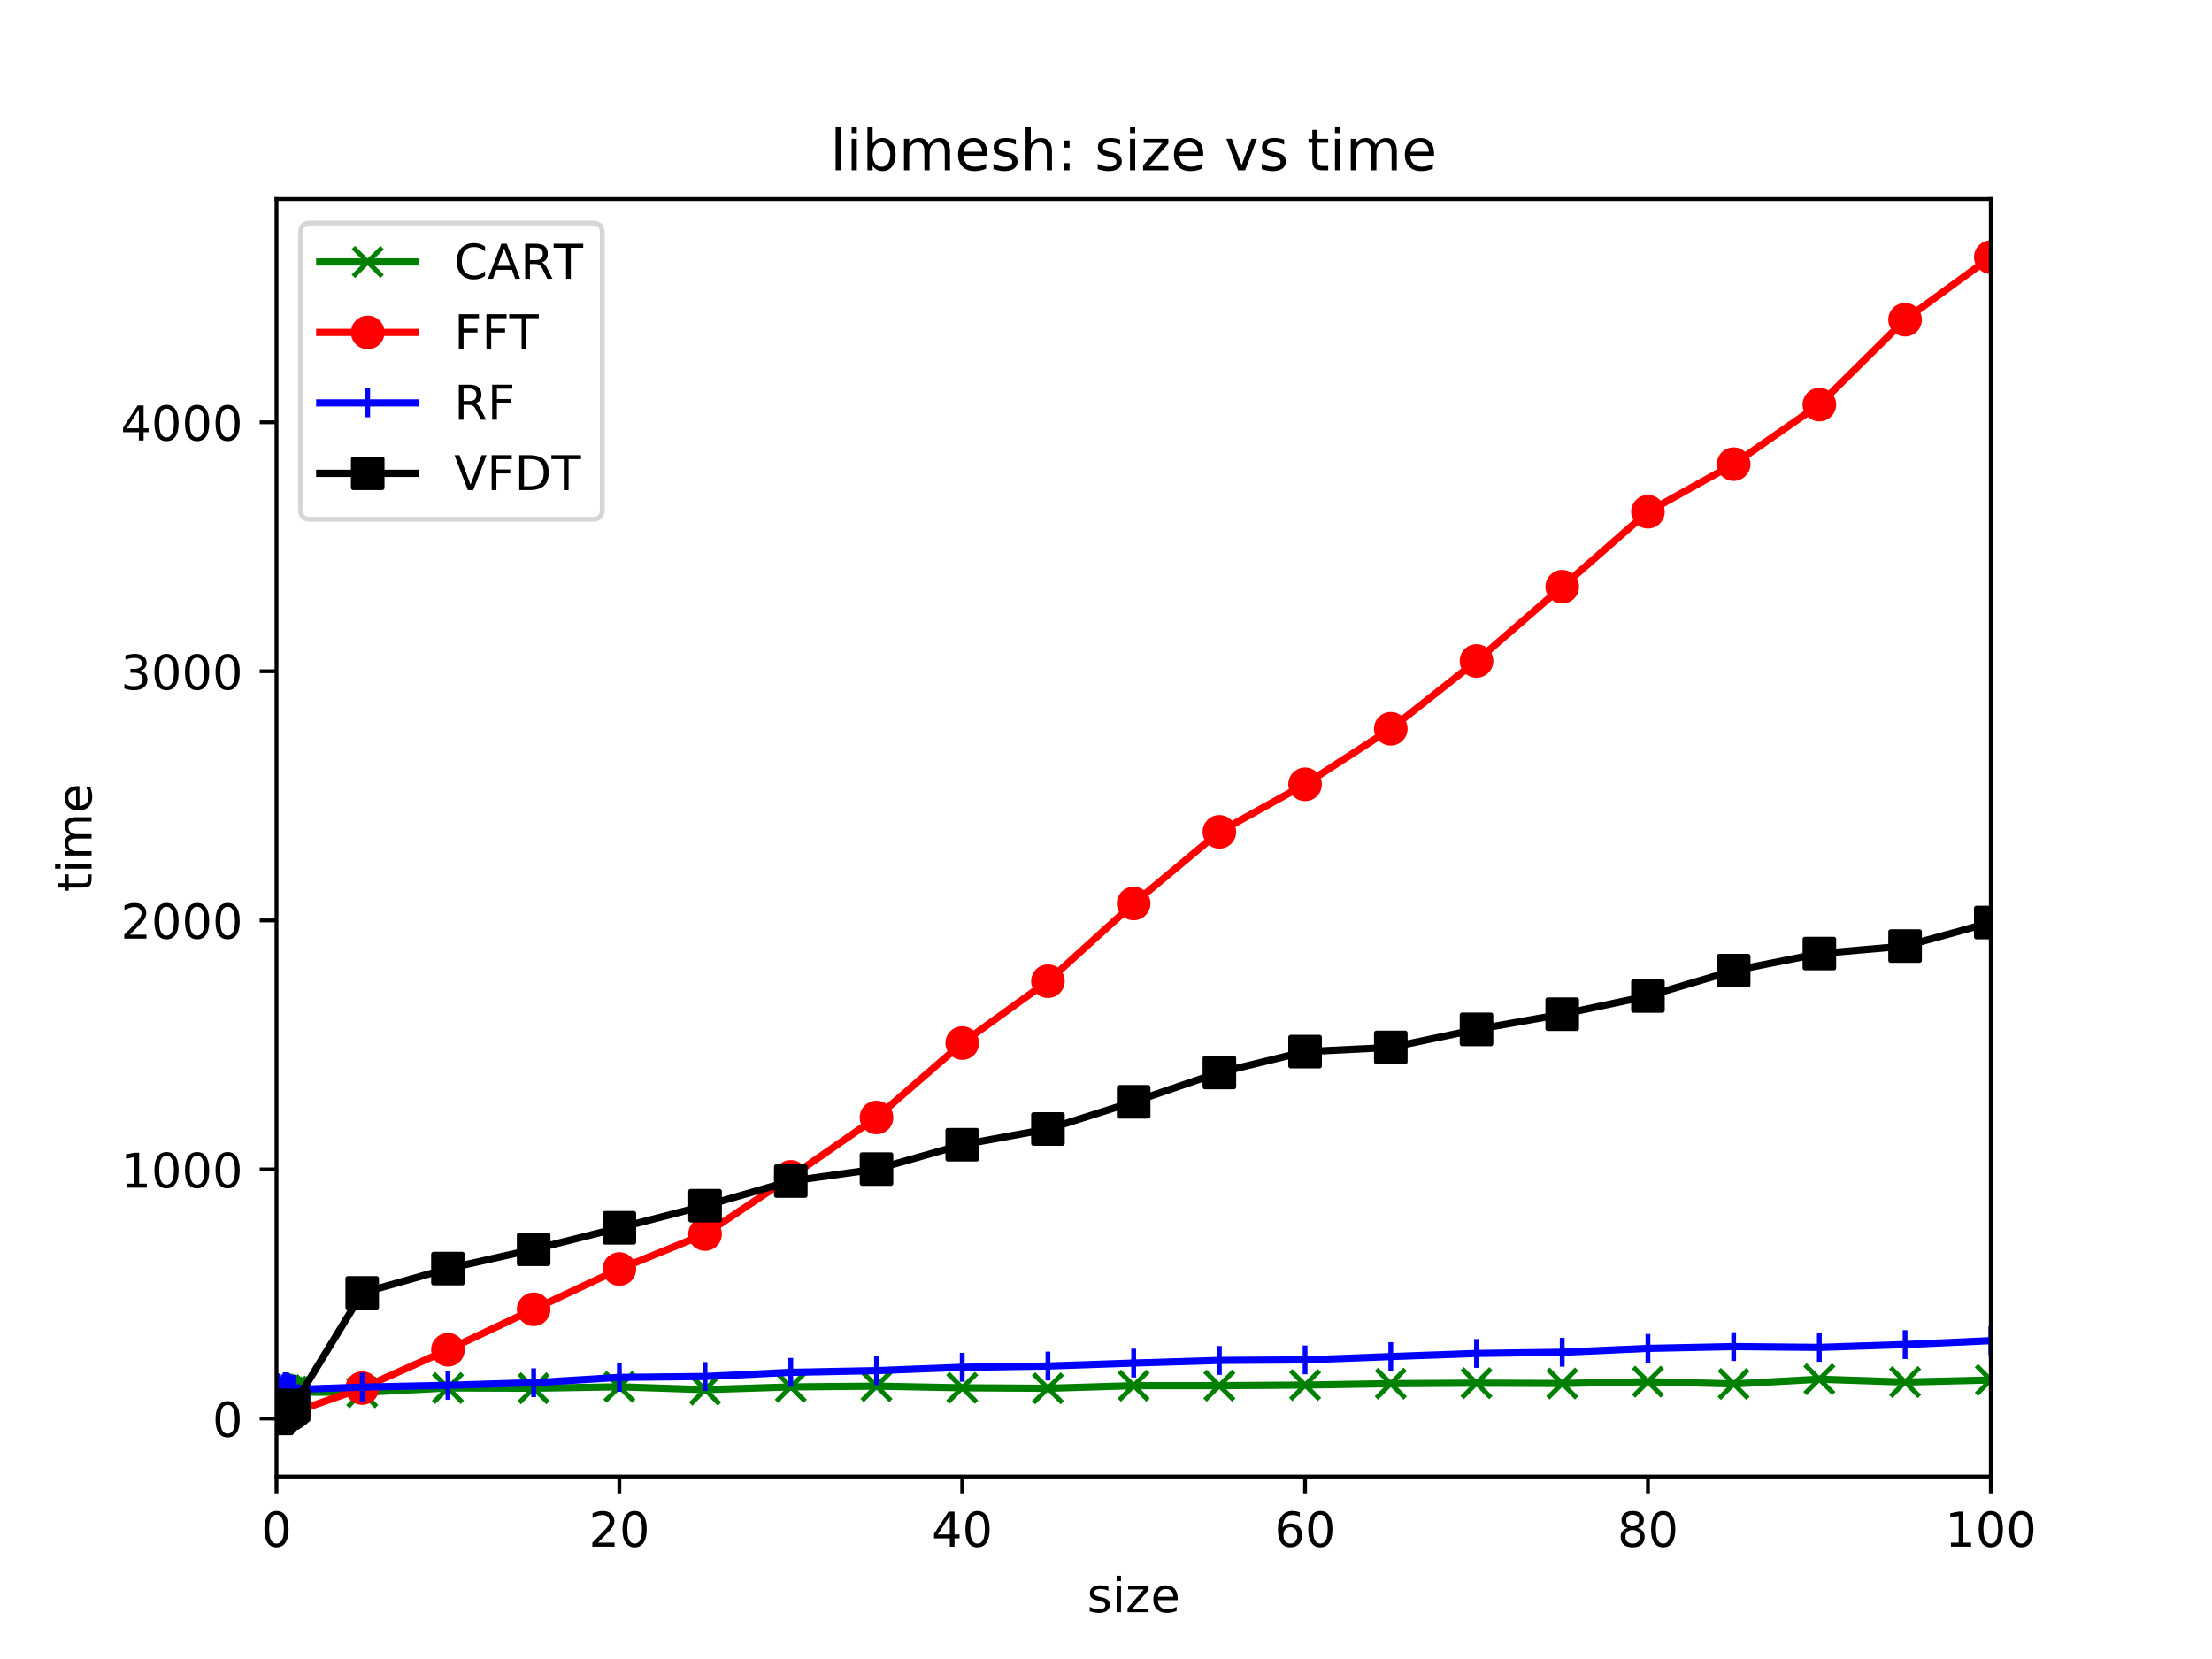 <?xml version="1.0" encoding="utf-8" standalone="no"?>
<!DOCTYPE svg PUBLIC "-//W3C//DTD SVG 1.1//EN"
  "http://www.w3.org/Graphics/SVG/1.1/DTD/svg11.dtd">
<!-- Created with matplotlib (https://matplotlib.org/) -->
<svg height="345.6pt" version="1.1" viewBox="0 0 460.8 345.6" width="460.8pt" xmlns="http://www.w3.org/2000/svg" xmlns:xlink="http://www.w3.org/1999/xlink">
 <defs>
  <style type="text/css">
*{stroke-linecap:butt;stroke-linejoin:round;}
  </style>
 </defs>
 <g id="figure_1">
  <g id="patch_1">
   <path d="M 0 345.6 
L 460.8 345.6 
L 460.8 0 
L 0 0 
z
" style="fill:#ffffff;"/>
  </g>
  <g id="axes_1">
   <g id="patch_2">
    <path d="M 57.6 307.584 
L 414.72 307.584 
L 414.72 41.472 
L 57.6 41.472 
z
" style="fill:#ffffff;"/>
   </g>
   <g id="matplotlib.axis_1">
    <g id="xtick_1">
     <g id="line2d_1">
      <defs>
       <path d="M 0 0 
L 0 3.5 
" id="m006a891f75" style="stroke:#000000;stroke-width:0.8;"/>
      </defs>
      <g>
       <use style="stroke:#000000;stroke-width:0.8;" x="57.6" xlink:href="#m006a891f75" y="307.584"/>
      </g>
     </g>
     <g id="text_1">
      <!-- 0 -->
      <defs>
       <path d="M 31.781 66.406 
Q 24.172 66.406 20.328 58.906 
Q 16.5 51.422 16.5 36.375 
Q 16.5 21.391 20.328 13.891 
Q 24.172 6.391 31.781 6.391 
Q 39.453 6.391 43.281 13.891 
Q 47.125 21.391 47.125 36.375 
Q 47.125 51.422 43.281 58.906 
Q 39.453 66.406 31.781 66.406 
z
M 31.781 74.219 
Q 44.047 74.219 50.516 64.516 
Q 56.984 54.828 56.984 36.375 
Q 56.984 17.969 50.516 8.266 
Q 44.047 -1.422 31.781 -1.422 
Q 19.531 -1.422 13.062 8.266 
Q 6.594 17.969 6.594 36.375 
Q 6.594 54.828 13.062 64.516 
Q 19.531 74.219 31.781 74.219 
z
" id="DejaVuSans-48"/>
      </defs>
      <g transform="translate(54.419 322.182)scale(0.1 -0.1)">
       <use xlink:href="#DejaVuSans-48"/>
      </g>
     </g>
    </g>
    <g id="xtick_2">
     <g id="line2d_2">
      <g>
       <use style="stroke:#000000;stroke-width:0.8;" x="129.024" xlink:href="#m006a891f75" y="307.584"/>
      </g>
     </g>
     <g id="text_2">
      <!-- 20 -->
      <defs>
       <path d="M 19.188 8.297 
L 53.609 8.297 
L 53.609 0 
L 7.328 0 
L 7.328 8.297 
Q 12.938 14.109 22.625 23.891 
Q 32.328 33.688 34.812 36.531 
Q 39.547 41.844 41.422 45.531 
Q 43.312 49.219 43.312 52.781 
Q 43.312 58.594 39.234 62.25 
Q 35.156 65.922 28.609 65.922 
Q 23.969 65.922 18.812 64.312 
Q 13.672 62.703 7.812 59.422 
L 7.812 69.391 
Q 13.766 71.781 18.938 73 
Q 24.125 74.219 28.422 74.219 
Q 39.75 74.219 46.484 68.547 
Q 53.219 62.891 53.219 53.422 
Q 53.219 48.922 51.531 44.891 
Q 49.859 40.875 45.406 35.406 
Q 44.188 33.984 37.641 27.219 
Q 31.109 20.453 19.188 8.297 
z
" id="DejaVuSans-50"/>
      </defs>
      <g transform="translate(122.662 322.182)scale(0.1 -0.1)">
       <use xlink:href="#DejaVuSans-50"/>
       <use x="63.623" xlink:href="#DejaVuSans-48"/>
      </g>
     </g>
    </g>
    <g id="xtick_3">
     <g id="line2d_3">
      <g>
       <use style="stroke:#000000;stroke-width:0.8;" x="200.448" xlink:href="#m006a891f75" y="307.584"/>
      </g>
     </g>
     <g id="text_3">
      <!-- 40 -->
      <defs>
       <path d="M 37.797 64.312 
L 12.891 25.391 
L 37.797 25.391 
z
M 35.203 72.906 
L 47.609 72.906 
L 47.609 25.391 
L 58.016 25.391 
L 58.016 17.188 
L 47.609 17.188 
L 47.609 0 
L 37.797 0 
L 37.797 17.188 
L 4.891 17.188 
L 4.891 26.703 
z
" id="DejaVuSans-52"/>
      </defs>
      <g transform="translate(194.085 322.182)scale(0.1 -0.1)">
       <use xlink:href="#DejaVuSans-52"/>
       <use x="63.623" xlink:href="#DejaVuSans-48"/>
      </g>
     </g>
    </g>
    <g id="xtick_4">
     <g id="line2d_4">
      <g>
       <use style="stroke:#000000;stroke-width:0.8;" x="271.872" xlink:href="#m006a891f75" y="307.584"/>
      </g>
     </g>
     <g id="text_4">
      <!-- 60 -->
      <defs>
       <path d="M 33.016 40.375 
Q 26.375 40.375 22.484 35.828 
Q 18.609 31.297 18.609 23.391 
Q 18.609 15.531 22.484 10.953 
Q 26.375 6.391 33.016 6.391 
Q 39.656 6.391 43.531 10.953 
Q 47.406 15.531 47.406 23.391 
Q 47.406 31.297 43.531 35.828 
Q 39.656 40.375 33.016 40.375 
z
M 52.594 71.297 
L 52.594 62.312 
Q 48.875 64.062 45.094 64.984 
Q 41.312 65.922 37.594 65.922 
Q 27.828 65.922 22.672 59.328 
Q 17.531 52.734 16.797 39.406 
Q 19.672 43.656 24.016 45.922 
Q 28.375 48.188 33.594 48.188 
Q 44.578 48.188 50.953 41.516 
Q 57.328 34.859 57.328 23.391 
Q 57.328 12.156 50.688 5.359 
Q 44.047 -1.422 33.016 -1.422 
Q 20.359 -1.422 13.672 8.266 
Q 6.984 17.969 6.984 36.375 
Q 6.984 53.656 15.188 63.938 
Q 23.391 74.219 37.203 74.219 
Q 40.922 74.219 44.703 73.484 
Q 48.484 72.75 52.594 71.297 
z
" id="DejaVuSans-54"/>
      </defs>
      <g transform="translate(265.51 322.182)scale(0.1 -0.1)">
       <use xlink:href="#DejaVuSans-54"/>
       <use x="63.623" xlink:href="#DejaVuSans-48"/>
      </g>
     </g>
    </g>
    <g id="xtick_5">
     <g id="line2d_5">
      <g>
       <use style="stroke:#000000;stroke-width:0.8;" x="343.296" xlink:href="#m006a891f75" y="307.584"/>
      </g>
     </g>
     <g id="text_5">
      <!-- 80 -->
      <defs>
       <path d="M 31.781 34.625 
Q 24.75 34.625 20.719 30.859 
Q 16.703 27.094 16.703 20.516 
Q 16.703 13.922 20.719 10.156 
Q 24.75 6.391 31.781 6.391 
Q 38.812 6.391 42.859 10.172 
Q 46.922 13.969 46.922 20.516 
Q 46.922 27.094 42.891 30.859 
Q 38.875 34.625 31.781 34.625 
z
M 21.922 38.812 
Q 15.578 40.375 12.031 44.719 
Q 8.5 49.078 8.5 55.328 
Q 8.5 64.062 14.719 69.141 
Q 20.953 74.219 31.781 74.219 
Q 42.672 74.219 48.875 69.141 
Q 55.078 64.062 55.078 55.328 
Q 55.078 49.078 51.531 44.719 
Q 48 40.375 41.703 38.812 
Q 48.828 37.156 52.797 32.312 
Q 56.781 27.484 56.781 20.516 
Q 56.781 9.906 50.312 4.234 
Q 43.844 -1.422 31.781 -1.422 
Q 19.734 -1.422 13.25 4.234 
Q 6.781 9.906 6.781 20.516 
Q 6.781 27.484 10.781 32.312 
Q 14.797 37.156 21.922 38.812 
z
M 18.312 54.391 
Q 18.312 48.734 21.844 45.562 
Q 25.391 42.391 31.781 42.391 
Q 38.141 42.391 41.719 45.562 
Q 45.312 48.734 45.312 54.391 
Q 45.312 60.062 41.719 63.234 
Q 38.141 66.406 31.781 66.406 
Q 25.391 66.406 21.844 63.234 
Q 18.312 60.062 18.312 54.391 
z
" id="DejaVuSans-56"/>
      </defs>
      <g transform="translate(336.933 322.182)scale(0.1 -0.1)">
       <use xlink:href="#DejaVuSans-56"/>
       <use x="63.623" xlink:href="#DejaVuSans-48"/>
      </g>
     </g>
    </g>
    <g id="xtick_6">
     <g id="line2d_6">
      <g>
       <use style="stroke:#000000;stroke-width:0.8;" x="414.72" xlink:href="#m006a891f75" y="307.584"/>
      </g>
     </g>
     <g id="text_6">
      <!-- 100 -->
      <defs>
       <path d="M 12.406 8.297 
L 28.516 8.297 
L 28.516 63.922 
L 10.984 60.406 
L 10.984 69.391 
L 28.422 72.906 
L 38.281 72.906 
L 38.281 8.297 
L 54.391 8.297 
L 54.391 0 
L 12.406 0 
z
" id="DejaVuSans-49"/>
      </defs>
      <g transform="translate(405.176 322.182)scale(0.1 -0.1)">
       <use xlink:href="#DejaVuSans-49"/>
       <use x="63.623" xlink:href="#DejaVuSans-48"/>
       <use x="127.246" xlink:href="#DejaVuSans-48"/>
      </g>
     </g>
    </g>
    <g id="text_7">
     <!-- size -->
     <defs>
      <path d="M 44.281 53.078 
L 44.281 44.578 
Q 40.484 46.531 36.375 47.5 
Q 32.281 48.484 27.875 48.484 
Q 21.188 48.484 17.844 46.438 
Q 14.5 44.391 14.5 40.281 
Q 14.5 37.156 16.891 35.375 
Q 19.281 33.594 26.516 31.984 
L 29.594 31.297 
Q 39.156 29.25 43.188 25.516 
Q 47.219 21.781 47.219 15.094 
Q 47.219 7.469 41.188 3.016 
Q 35.156 -1.422 24.609 -1.422 
Q 20.219 -1.422 15.453 -0.562 
Q 10.688 0.297 5.422 2 
L 5.422 11.281 
Q 10.406 8.688 15.234 7.391 
Q 20.062 6.109 24.812 6.109 
Q 31.156 6.109 34.562 8.281 
Q 37.984 10.453 37.984 14.406 
Q 37.984 18.062 35.516 20.016 
Q 33.062 21.969 24.703 23.781 
L 21.578 24.516 
Q 13.234 26.266 9.516 29.906 
Q 5.812 33.547 5.812 39.891 
Q 5.812 47.609 11.281 51.797 
Q 16.75 56 26.812 56 
Q 31.781 56 36.172 55.266 
Q 40.578 54.547 44.281 53.078 
z
" id="DejaVuSans-115"/>
      <path d="M 9.422 54.688 
L 18.406 54.688 
L 18.406 0 
L 9.422 0 
z
M 9.422 75.984 
L 18.406 75.984 
L 18.406 64.594 
L 9.422 64.594 
z
" id="DejaVuSans-105"/>
      <path d="M 5.516 54.688 
L 48.188 54.688 
L 48.188 46.484 
L 14.406 7.172 
L 48.188 7.172 
L 48.188 0 
L 4.297 0 
L 4.297 8.203 
L 38.094 47.516 
L 5.516 47.516 
z
" id="DejaVuSans-122"/>
      <path d="M 56.203 29.594 
L 56.203 25.203 
L 14.891 25.203 
Q 15.484 15.922 20.484 11.062 
Q 25.484 6.203 34.422 6.203 
Q 39.594 6.203 44.453 7.469 
Q 49.312 8.734 54.109 11.281 
L 54.109 2.781 
Q 49.266 0.734 44.188 -0.344 
Q 39.109 -1.422 33.891 -1.422 
Q 20.797 -1.422 13.156 6.188 
Q 5.516 13.812 5.516 26.812 
Q 5.516 40.234 12.766 48.109 
Q 20.016 56 32.328 56 
Q 43.359 56 49.781 48.891 
Q 56.203 41.797 56.203 29.594 
z
M 47.219 32.234 
Q 47.125 39.594 43.094 43.984 
Q 39.062 48.391 32.422 48.391 
Q 24.906 48.391 20.391 44.141 
Q 15.875 39.891 15.188 32.172 
z
" id="DejaVuSans-101"/>
     </defs>
     <g transform="translate(226.465 335.861)scale(0.1 -0.1)">
      <use xlink:href="#DejaVuSans-115"/>
      <use x="52.1" xlink:href="#DejaVuSans-105"/>
      <use x="79.883" xlink:href="#DejaVuSans-122"/>
      <use x="132.373" xlink:href="#DejaVuSans-101"/>
     </g>
    </g>
   </g>
   <g id="matplotlib.axis_2">
    <g id="ytick_1">
     <g id="line2d_7">
      <defs>
       <path d="M 0 0 
L -3.5 0 
" id="mcf7494e646" style="stroke:#000000;stroke-width:0.8;"/>
      </defs>
      <g>
       <use style="stroke:#000000;stroke-width:0.8;" x="57.6" xlink:href="#mcf7494e646" y="295.506"/>
      </g>
     </g>
     <g id="text_8">
      <!-- 0 -->
      <g transform="translate(44.237 299.305)scale(0.1 -0.1)">
       <use xlink:href="#DejaVuSans-48"/>
      </g>
     </g>
    </g>
    <g id="ytick_2">
     <g id="line2d_8">
      <g>
       <use style="stroke:#000000;stroke-width:0.8;" x="57.6" xlink:href="#mcf7494e646" y="243.619"/>
      </g>
     </g>
     <g id="text_9">
      <!-- 1000 -->
      <g transform="translate(25.15 247.418)scale(0.1 -0.1)">
       <use xlink:href="#DejaVuSans-49"/>
       <use x="63.623" xlink:href="#DejaVuSans-48"/>
       <use x="127.246" xlink:href="#DejaVuSans-48"/>
       <use x="190.869" xlink:href="#DejaVuSans-48"/>
      </g>
     </g>
    </g>
    <g id="ytick_3">
     <g id="line2d_9">
      <g>
       <use style="stroke:#000000;stroke-width:0.8;" x="57.6" xlink:href="#mcf7494e646" y="191.732"/>
      </g>
     </g>
     <g id="text_10">
      <!-- 2000 -->
      <g transform="translate(25.15 195.532)scale(0.1 -0.1)">
       <use xlink:href="#DejaVuSans-50"/>
       <use x="63.623" xlink:href="#DejaVuSans-48"/>
       <use x="127.246" xlink:href="#DejaVuSans-48"/>
       <use x="190.869" xlink:href="#DejaVuSans-48"/>
      </g>
     </g>
    </g>
    <g id="ytick_4">
     <g id="line2d_10">
      <g>
       <use style="stroke:#000000;stroke-width:0.8;" x="57.6" xlink:href="#mcf7494e646" y="139.846"/>
      </g>
     </g>
     <g id="text_11">
      <!-- 3000 -->
      <defs>
       <path d="M 40.578 39.312 
Q 47.656 37.797 51.625 33 
Q 55.609 28.219 55.609 21.188 
Q 55.609 10.406 48.188 4.484 
Q 40.766 -1.422 27.094 -1.422 
Q 22.516 -1.422 17.656 -0.516 
Q 12.797 0.391 7.625 2.203 
L 7.625 11.719 
Q 11.719 9.328 16.594 8.109 
Q 21.484 6.891 26.812 6.891 
Q 36.078 6.891 40.938 10.547 
Q 45.797 14.203 45.797 21.188 
Q 45.797 27.641 41.281 31.266 
Q 36.766 34.906 28.719 34.906 
L 20.219 34.906 
L 20.219 43.016 
L 29.109 43.016 
Q 36.375 43.016 40.234 45.922 
Q 44.094 48.828 44.094 54.297 
Q 44.094 59.906 40.109 62.906 
Q 36.141 65.922 28.719 65.922 
Q 24.656 65.922 20.016 65.031 
Q 15.375 64.156 9.812 62.312 
L 9.812 71.094 
Q 15.438 72.656 20.344 73.438 
Q 25.25 74.219 29.594 74.219 
Q 40.828 74.219 47.359 69.109 
Q 53.906 64.016 53.906 55.328 
Q 53.906 49.266 50.438 45.094 
Q 46.969 40.922 40.578 39.312 
z
" id="DejaVuSans-51"/>
      </defs>
      <g transform="translate(25.15 143.645)scale(0.1 -0.1)">
       <use xlink:href="#DejaVuSans-51"/>
       <use x="63.623" xlink:href="#DejaVuSans-48"/>
       <use x="127.246" xlink:href="#DejaVuSans-48"/>
       <use x="190.869" xlink:href="#DejaVuSans-48"/>
      </g>
     </g>
    </g>
    <g id="ytick_5">
     <g id="line2d_11">
      <g>
       <use style="stroke:#000000;stroke-width:0.8;" x="57.6" xlink:href="#mcf7494e646" y="87.959"/>
      </g>
     </g>
     <g id="text_12">
      <!-- 4000 -->
      <g transform="translate(25.15 91.758)scale(0.1 -0.1)">
       <use xlink:href="#DejaVuSans-52"/>
       <use x="63.623" xlink:href="#DejaVuSans-48"/>
       <use x="127.246" xlink:href="#DejaVuSans-48"/>
       <use x="190.869" xlink:href="#DejaVuSans-48"/>
      </g>
     </g>
    </g>
    <g id="text_13">
     <!-- time -->
     <defs>
      <path d="M 18.312 70.219 
L 18.312 54.688 
L 36.812 54.688 
L 36.812 47.703 
L 18.312 47.703 
L 18.312 18.016 
Q 18.312 11.328 20.141 9.422 
Q 21.969 7.516 27.594 7.516 
L 36.812 7.516 
L 36.812 0 
L 27.594 0 
Q 17.188 0 13.234 3.875 
Q 9.281 7.766 9.281 18.016 
L 9.281 47.703 
L 2.688 47.703 
L 2.688 54.688 
L 9.281 54.688 
L 9.281 70.219 
z
" id="DejaVuSans-116"/>
      <path d="M 52 44.188 
Q 55.375 50.25 60.062 53.125 
Q 64.75 56 71.094 56 
Q 79.641 56 84.281 50.016 
Q 88.922 44.047 88.922 33.016 
L 88.922 0 
L 79.891 0 
L 79.891 32.719 
Q 79.891 40.578 77.094 44.375 
Q 74.312 48.188 68.609 48.188 
Q 61.625 48.188 57.562 43.547 
Q 53.516 38.922 53.516 30.906 
L 53.516 0 
L 44.484 0 
L 44.484 32.719 
Q 44.484 40.625 41.703 44.406 
Q 38.922 48.188 33.109 48.188 
Q 26.219 48.188 22.156 43.531 
Q 18.109 38.875 18.109 30.906 
L 18.109 0 
L 9.078 0 
L 9.078 54.688 
L 18.109 54.688 
L 18.109 46.188 
Q 21.188 51.219 25.484 53.609 
Q 29.781 56 35.688 56 
Q 41.656 56 45.828 52.969 
Q 50 49.953 52 44.188 
z
" id="DejaVuSans-109"/>
     </defs>
     <g transform="translate(19.07 185.824)rotate(-90)scale(0.1 -0.1)">
      <use xlink:href="#DejaVuSans-116"/>
      <use x="39.209" xlink:href="#DejaVuSans-105"/>
      <use x="66.992" xlink:href="#DejaVuSans-109"/>
      <use x="164.404" xlink:href="#DejaVuSans-101"/>
     </g>
    </g>
   </g>
   <g id="line2d_12">
    <path clip-path="url(#pdc9b2098da)" d="M 57.636 289.874 
L 57.671 289.338 
L 57.707 289.971 
L 57.743 290.107 
L 57.779 290.439 
L 57.814 290.286 
L 57.85 290.3 
L 57.886 290.248 
L 57.921 289.988 
L 57.957 289.437 
L 58.314 289.487 
L 58.671 289.619 
L 59.028 289.784 
L 59.386 289.597 
L 59.743 290.031 
L 60.1 290.099 
L 60.457 290.253 
L 60.814 289.897 
L 61.171 290.003 
L 75.456 290.045 
L 93.312 289.137 
L 111.168 289.195 
L 129.024 288.898 
L 146.88 289.488 
L 164.736 288.921 
L 182.592 288.758 
L 200.448 289.104 
L 218.304 289.208 
L 236.16 288.661 
L 254.016 288.658 
L 271.872 288.533 
L 289.728 288.243 
L 307.584 288.141 
L 325.44 288.209 
L 343.296 287.83 
L 361.152 288.296 
L 379.008 287.313 
L 396.864 287.909 
L 414.72 287.474 
" style="fill:none;stroke:#008000;stroke-linecap:square;stroke-width:1.5;"/>
    <defs>
     <path d="M -3 3 
L 3 -3 
M -3 -3 
L 3 3 
" id="m93e93f9ff2" style="stroke:#008000;"/>
    </defs>
    <g clip-path="url(#pdc9b2098da)">
     <use style="fill:#008000;stroke:#008000;" x="57.636" xlink:href="#m93e93f9ff2" y="289.874"/>
     <use style="fill:#008000;stroke:#008000;" x="57.671" xlink:href="#m93e93f9ff2" y="289.338"/>
     <use style="fill:#008000;stroke:#008000;" x="57.707" xlink:href="#m93e93f9ff2" y="289.971"/>
     <use style="fill:#008000;stroke:#008000;" x="57.743" xlink:href="#m93e93f9ff2" y="290.107"/>
     <use style="fill:#008000;stroke:#008000;" x="57.779" xlink:href="#m93e93f9ff2" y="290.439"/>
     <use style="fill:#008000;stroke:#008000;" x="57.814" xlink:href="#m93e93f9ff2" y="290.286"/>
     <use style="fill:#008000;stroke:#008000;" x="57.85" xlink:href="#m93e93f9ff2" y="290.3"/>
     <use style="fill:#008000;stroke:#008000;" x="57.886" xlink:href="#m93e93f9ff2" y="290.248"/>
     <use style="fill:#008000;stroke:#008000;" x="57.921" xlink:href="#m93e93f9ff2" y="289.988"/>
     <use style="fill:#008000;stroke:#008000;" x="57.957" xlink:href="#m93e93f9ff2" y="289.437"/>
     <use style="fill:#008000;stroke:#008000;" x="58.314" xlink:href="#m93e93f9ff2" y="289.487"/>
     <use style="fill:#008000;stroke:#008000;" x="58.671" xlink:href="#m93e93f9ff2" y="289.619"/>
     <use style="fill:#008000;stroke:#008000;" x="59.028" xlink:href="#m93e93f9ff2" y="289.784"/>
     <use style="fill:#008000;stroke:#008000;" x="59.386" xlink:href="#m93e93f9ff2" y="289.597"/>
     <use style="fill:#008000;stroke:#008000;" x="59.743" xlink:href="#m93e93f9ff2" y="290.031"/>
     <use style="fill:#008000;stroke:#008000;" x="60.1" xlink:href="#m93e93f9ff2" y="290.099"/>
     <use style="fill:#008000;stroke:#008000;" x="60.457" xlink:href="#m93e93f9ff2" y="290.253"/>
     <use style="fill:#008000;stroke:#008000;" x="60.814" xlink:href="#m93e93f9ff2" y="289.897"/>
     <use style="fill:#008000;stroke:#008000;" x="61.171" xlink:href="#m93e93f9ff2" y="290.003"/>
     <use style="fill:#008000;stroke:#008000;" x="75.456" xlink:href="#m93e93f9ff2" y="290.045"/>
     <use style="fill:#008000;stroke:#008000;" x="93.312" xlink:href="#m93e93f9ff2" y="289.137"/>
     <use style="fill:#008000;stroke:#008000;" x="111.168" xlink:href="#m93e93f9ff2" y="289.195"/>
     <use style="fill:#008000;stroke:#008000;" x="129.024" xlink:href="#m93e93f9ff2" y="288.898"/>
     <use style="fill:#008000;stroke:#008000;" x="146.88" xlink:href="#m93e93f9ff2" y="289.488"/>
     <use style="fill:#008000;stroke:#008000;" x="164.736" xlink:href="#m93e93f9ff2" y="288.921"/>
     <use style="fill:#008000;stroke:#008000;" x="182.592" xlink:href="#m93e93f9ff2" y="288.758"/>
     <use style="fill:#008000;stroke:#008000;" x="200.448" xlink:href="#m93e93f9ff2" y="289.104"/>
     <use style="fill:#008000;stroke:#008000;" x="218.304" xlink:href="#m93e93f9ff2" y="289.208"/>
     <use style="fill:#008000;stroke:#008000;" x="236.16" xlink:href="#m93e93f9ff2" y="288.661"/>
     <use style="fill:#008000;stroke:#008000;" x="254.016" xlink:href="#m93e93f9ff2" y="288.658"/>
     <use style="fill:#008000;stroke:#008000;" x="271.872" xlink:href="#m93e93f9ff2" y="288.533"/>
     <use style="fill:#008000;stroke:#008000;" x="289.728" xlink:href="#m93e93f9ff2" y="288.243"/>
     <use style="fill:#008000;stroke:#008000;" x="307.584" xlink:href="#m93e93f9ff2" y="288.141"/>
     <use style="fill:#008000;stroke:#008000;" x="325.44" xlink:href="#m93e93f9ff2" y="288.209"/>
     <use style="fill:#008000;stroke:#008000;" x="343.296" xlink:href="#m93e93f9ff2" y="287.83"/>
     <use style="fill:#008000;stroke:#008000;" x="361.152" xlink:href="#m93e93f9ff2" y="288.296"/>
     <use style="fill:#008000;stroke:#008000;" x="379.008" xlink:href="#m93e93f9ff2" y="287.313"/>
     <use style="fill:#008000;stroke:#008000;" x="396.864" xlink:href="#m93e93f9ff2" y="287.909"/>
     <use style="fill:#008000;stroke:#008000;" x="414.72" xlink:href="#m93e93f9ff2" y="287.474"/>
    </g>
   </g>
   <g id="line2d_13">
    <path clip-path="url(#pdc9b2098da)" d="M 57.636 295.465 
L 57.671 295.46 
L 57.707 295.45 
L 57.743 295.431 
L 57.779 295.417 
L 57.814 295.407 
L 57.85 295.387 
L 57.886 295.381 
L 57.921 295.37 
L 57.957 295.352 
L 58.314 295.232 
L 58.671 295.098 
L 59.028 295.003 
L 59.386 294.868 
L 59.743 294.736 
L 60.1 294.607 
L 60.457 294.496 
L 60.814 294.329 
L 61.171 294.203 
L 75.456 289.168 
L 93.312 281.182 
L 111.168 272.759 
L 129.024 264.366 
L 146.88 257.077 
L 164.736 245.166 
L 182.592 232.792 
L 200.448 217.287 
L 218.304 204.402 
L 236.16 188.21 
L 254.016 173.286 
L 271.872 163.384 
L 289.728 151.825 
L 307.584 137.699 
L 325.44 122.23 
L 343.296 106.605 
L 361.152 96.692 
L 379.008 84.28 
L 396.864 66.593 
L 414.72 53.568 
" style="fill:none;stroke:#ff0000;stroke-linecap:square;stroke-width:1.5;"/>
    <defs>
     <path d="M 0 3 
C 0.796 3 1.559 2.684 2.121 2.121 
C 2.684 1.559 3 0.796 3 0 
C 3 -0.796 2.684 -1.559 2.121 -2.121 
C 1.559 -2.684 0.796 -3 0 -3 
C -0.796 -3 -1.559 -2.684 -2.121 -2.121 
C -2.684 -1.559 -3 -0.796 -3 0 
C -3 0.796 -2.684 1.559 -2.121 2.121 
C -1.559 2.684 -0.796 3 0 3 
z
" id="mf46fbf4b0a" style="stroke:#ff0000;"/>
    </defs>
    <g clip-path="url(#pdc9b2098da)">
     <use style="fill:#ff0000;stroke:#ff0000;" x="57.636" xlink:href="#mf46fbf4b0a" y="295.465"/>
     <use style="fill:#ff0000;stroke:#ff0000;" x="57.671" xlink:href="#mf46fbf4b0a" y="295.46"/>
     <use style="fill:#ff0000;stroke:#ff0000;" x="57.707" xlink:href="#mf46fbf4b0a" y="295.45"/>
     <use style="fill:#ff0000;stroke:#ff0000;" x="57.743" xlink:href="#mf46fbf4b0a" y="295.431"/>
     <use style="fill:#ff0000;stroke:#ff0000;" x="57.779" xlink:href="#mf46fbf4b0a" y="295.417"/>
     <use style="fill:#ff0000;stroke:#ff0000;" x="57.814" xlink:href="#mf46fbf4b0a" y="295.407"/>
     <use style="fill:#ff0000;stroke:#ff0000;" x="57.85" xlink:href="#mf46fbf4b0a" y="295.387"/>
     <use style="fill:#ff0000;stroke:#ff0000;" x="57.886" xlink:href="#mf46fbf4b0a" y="295.381"/>
     <use style="fill:#ff0000;stroke:#ff0000;" x="57.921" xlink:href="#mf46fbf4b0a" y="295.37"/>
     <use style="fill:#ff0000;stroke:#ff0000;" x="57.957" xlink:href="#mf46fbf4b0a" y="295.352"/>
     <use style="fill:#ff0000;stroke:#ff0000;" x="58.314" xlink:href="#mf46fbf4b0a" y="295.232"/>
     <use style="fill:#ff0000;stroke:#ff0000;" x="58.671" xlink:href="#mf46fbf4b0a" y="295.098"/>
     <use style="fill:#ff0000;stroke:#ff0000;" x="59.028" xlink:href="#mf46fbf4b0a" y="295.003"/>
     <use style="fill:#ff0000;stroke:#ff0000;" x="59.386" xlink:href="#mf46fbf4b0a" y="294.868"/>
     <use style="fill:#ff0000;stroke:#ff0000;" x="59.743" xlink:href="#mf46fbf4b0a" y="294.736"/>
     <use style="fill:#ff0000;stroke:#ff0000;" x="60.1" xlink:href="#mf46fbf4b0a" y="294.607"/>
     <use style="fill:#ff0000;stroke:#ff0000;" x="60.457" xlink:href="#mf46fbf4b0a" y="294.496"/>
     <use style="fill:#ff0000;stroke:#ff0000;" x="60.814" xlink:href="#mf46fbf4b0a" y="294.329"/>
     <use style="fill:#ff0000;stroke:#ff0000;" x="61.171" xlink:href="#mf46fbf4b0a" y="294.203"/>
     <use style="fill:#ff0000;stroke:#ff0000;" x="75.456" xlink:href="#mf46fbf4b0a" y="289.168"/>
     <use style="fill:#ff0000;stroke:#ff0000;" x="93.312" xlink:href="#mf46fbf4b0a" y="281.182"/>
     <use style="fill:#ff0000;stroke:#ff0000;" x="111.168" xlink:href="#mf46fbf4b0a" y="272.759"/>
     <use style="fill:#ff0000;stroke:#ff0000;" x="129.024" xlink:href="#mf46fbf4b0a" y="264.366"/>
     <use style="fill:#ff0000;stroke:#ff0000;" x="146.88" xlink:href="#mf46fbf4b0a" y="257.077"/>
     <use style="fill:#ff0000;stroke:#ff0000;" x="164.736" xlink:href="#mf46fbf4b0a" y="245.166"/>
     <use style="fill:#ff0000;stroke:#ff0000;" x="182.592" xlink:href="#mf46fbf4b0a" y="232.792"/>
     <use style="fill:#ff0000;stroke:#ff0000;" x="200.448" xlink:href="#mf46fbf4b0a" y="217.287"/>
     <use style="fill:#ff0000;stroke:#ff0000;" x="218.304" xlink:href="#mf46fbf4b0a" y="204.402"/>
     <use style="fill:#ff0000;stroke:#ff0000;" x="236.16" xlink:href="#mf46fbf4b0a" y="188.21"/>
     <use style="fill:#ff0000;stroke:#ff0000;" x="254.016" xlink:href="#mf46fbf4b0a" y="173.286"/>
     <use style="fill:#ff0000;stroke:#ff0000;" x="271.872" xlink:href="#mf46fbf4b0a" y="163.384"/>
     <use style="fill:#ff0000;stroke:#ff0000;" x="289.728" xlink:href="#mf46fbf4b0a" y="151.825"/>
     <use style="fill:#ff0000;stroke:#ff0000;" x="307.584" xlink:href="#mf46fbf4b0a" y="137.699"/>
     <use style="fill:#ff0000;stroke:#ff0000;" x="325.44" xlink:href="#mf46fbf4b0a" y="122.23"/>
     <use style="fill:#ff0000;stroke:#ff0000;" x="343.296" xlink:href="#mf46fbf4b0a" y="106.605"/>
     <use style="fill:#ff0000;stroke:#ff0000;" x="361.152" xlink:href="#mf46fbf4b0a" y="96.692"/>
     <use style="fill:#ff0000;stroke:#ff0000;" x="379.008" xlink:href="#mf46fbf4b0a" y="84.28"/>
     <use style="fill:#ff0000;stroke:#ff0000;" x="396.864" xlink:href="#mf46fbf4b0a" y="66.593"/>
     <use style="fill:#ff0000;stroke:#ff0000;" x="414.72" xlink:href="#mf46fbf4b0a" y="53.568"/>
    </g>
   </g>
   <g id="line2d_14">
    <path clip-path="url(#pdc9b2098da)" d="M 57.636 290.018 
L 57.671 289.294 
L 57.707 289.109 
L 57.743 289.599 
L 57.779 289.74 
L 57.814 289.523 
L 57.85 289.483 
L 57.886 289.61 
L 57.921 289.465 
L 57.957 289.206 
L 58.314 289.992 
L 58.671 289.939 
L 59.028 289.329 
L 59.386 288.897 
L 59.743 288.932 
L 60.1 289.228 
L 60.457 289.685 
L 60.814 289.525 
L 61.171 289.455 
L 75.456 288.964 
L 93.312 288.586 
L 111.168 288.042 
L 129.024 286.934 
L 146.88 286.746 
L 164.736 285.878 
L 182.592 285.527 
L 200.448 284.831 
L 218.304 284.564 
L 236.16 283.949 
L 254.016 283.403 
L 271.872 283.289 
L 289.728 282.597 
L 307.584 281.95 
L 325.44 281.699 
L 343.296 280.896 
L 361.152 280.52 
L 379.008 280.687 
L 396.864 280.098 
L 414.72 279.28 
" style="fill:none;stroke:#0000ff;stroke-linecap:square;stroke-width:1.5;"/>
    <defs>
     <path d="M -3 0 
L 3 0 
M 0 3 
L 0 -3 
" id="m113c9e104a" style="stroke:#0000ff;"/>
    </defs>
    <g clip-path="url(#pdc9b2098da)">
     <use style="fill:#0000ff;stroke:#0000ff;" x="57.636" xlink:href="#m113c9e104a" y="290.018"/>
     <use style="fill:#0000ff;stroke:#0000ff;" x="57.671" xlink:href="#m113c9e104a" y="289.294"/>
     <use style="fill:#0000ff;stroke:#0000ff;" x="57.707" xlink:href="#m113c9e104a" y="289.109"/>
     <use style="fill:#0000ff;stroke:#0000ff;" x="57.743" xlink:href="#m113c9e104a" y="289.599"/>
     <use style="fill:#0000ff;stroke:#0000ff;" x="57.779" xlink:href="#m113c9e104a" y="289.74"/>
     <use style="fill:#0000ff;stroke:#0000ff;" x="57.814" xlink:href="#m113c9e104a" y="289.523"/>
     <use style="fill:#0000ff;stroke:#0000ff;" x="57.85" xlink:href="#m113c9e104a" y="289.483"/>
     <use style="fill:#0000ff;stroke:#0000ff;" x="57.886" xlink:href="#m113c9e104a" y="289.61"/>
     <use style="fill:#0000ff;stroke:#0000ff;" x="57.921" xlink:href="#m113c9e104a" y="289.465"/>
     <use style="fill:#0000ff;stroke:#0000ff;" x="57.957" xlink:href="#m113c9e104a" y="289.206"/>
     <use style="fill:#0000ff;stroke:#0000ff;" x="58.314" xlink:href="#m113c9e104a" y="289.992"/>
     <use style="fill:#0000ff;stroke:#0000ff;" x="58.671" xlink:href="#m113c9e104a" y="289.939"/>
     <use style="fill:#0000ff;stroke:#0000ff;" x="59.028" xlink:href="#m113c9e104a" y="289.329"/>
     <use style="fill:#0000ff;stroke:#0000ff;" x="59.386" xlink:href="#m113c9e104a" y="288.897"/>
     <use style="fill:#0000ff;stroke:#0000ff;" x="59.743" xlink:href="#m113c9e104a" y="288.932"/>
     <use style="fill:#0000ff;stroke:#0000ff;" x="60.1" xlink:href="#m113c9e104a" y="289.228"/>
     <use style="fill:#0000ff;stroke:#0000ff;" x="60.457" xlink:href="#m113c9e104a" y="289.685"/>
     <use style="fill:#0000ff;stroke:#0000ff;" x="60.814" xlink:href="#m113c9e104a" y="289.525"/>
     <use style="fill:#0000ff;stroke:#0000ff;" x="61.171" xlink:href="#m113c9e104a" y="289.455"/>
     <use style="fill:#0000ff;stroke:#0000ff;" x="75.456" xlink:href="#m113c9e104a" y="288.964"/>
     <use style="fill:#0000ff;stroke:#0000ff;" x="93.312" xlink:href="#m113c9e104a" y="288.586"/>
     <use style="fill:#0000ff;stroke:#0000ff;" x="111.168" xlink:href="#m113c9e104a" y="288.042"/>
     <use style="fill:#0000ff;stroke:#0000ff;" x="129.024" xlink:href="#m113c9e104a" y="286.934"/>
     <use style="fill:#0000ff;stroke:#0000ff;" x="146.88" xlink:href="#m113c9e104a" y="286.746"/>
     <use style="fill:#0000ff;stroke:#0000ff;" x="164.736" xlink:href="#m113c9e104a" y="285.878"/>
     <use style="fill:#0000ff;stroke:#0000ff;" x="182.592" xlink:href="#m113c9e104a" y="285.527"/>
     <use style="fill:#0000ff;stroke:#0000ff;" x="200.448" xlink:href="#m113c9e104a" y="284.831"/>
     <use style="fill:#0000ff;stroke:#0000ff;" x="218.304" xlink:href="#m113c9e104a" y="284.564"/>
     <use style="fill:#0000ff;stroke:#0000ff;" x="236.16" xlink:href="#m113c9e104a" y="283.949"/>
     <use style="fill:#0000ff;stroke:#0000ff;" x="254.016" xlink:href="#m113c9e104a" y="283.403"/>
     <use style="fill:#0000ff;stroke:#0000ff;" x="271.872" xlink:href="#m113c9e104a" y="283.289"/>
     <use style="fill:#0000ff;stroke:#0000ff;" x="289.728" xlink:href="#m113c9e104a" y="282.597"/>
     <use style="fill:#0000ff;stroke:#0000ff;" x="307.584" xlink:href="#m113c9e104a" y="281.95"/>
     <use style="fill:#0000ff;stroke:#0000ff;" x="325.44" xlink:href="#m113c9e104a" y="281.699"/>
     <use style="fill:#0000ff;stroke:#0000ff;" x="343.296" xlink:href="#m113c9e104a" y="280.896"/>
     <use style="fill:#0000ff;stroke:#0000ff;" x="361.152" xlink:href="#m113c9e104a" y="280.52"/>
     <use style="fill:#0000ff;stroke:#0000ff;" x="379.008" xlink:href="#m113c9e104a" y="280.687"/>
     <use style="fill:#0000ff;stroke:#0000ff;" x="396.864" xlink:href="#m113c9e104a" y="280.098"/>
     <use style="fill:#0000ff;stroke:#0000ff;" x="414.72" xlink:href="#m113c9e104a" y="279.28"/>
    </g>
   </g>
   <g id="line2d_15">
    <path clip-path="url(#pdc9b2098da)" d="M 57.636 295.488 
L 57.671 295.426 
L 57.707 295.422 
L 57.743 295.414 
L 57.779 295.196 
L 57.814 295.196 
L 57.85 295.125 
L 57.886 294.966 
L 57.921 294.951 
L 57.957 294.93 
L 58.314 294.644 
L 58.671 294.472 
L 59.028 294.34 
L 59.386 294.108 
L 59.743 293.915 
L 60.1 293.598 
L 60.457 293.379 
L 60.814 293.049 
L 61.171 292.757 
L 75.456 269.336 
L 93.312 264.269 
L 111.168 260.254 
L 129.024 255.776 
L 146.88 251.171 
L 164.736 246.038 
L 182.592 243.54 
L 200.448 238.467 
L 218.304 235.192 
L 236.16 229.528 
L 254.016 223.425 
L 271.872 219.074 
L 289.728 218.192 
L 307.584 214.439 
L 325.44 211.274 
L 343.296 207.485 
L 361.152 202.195 
L 379.008 198.644 
L 396.864 197.077 
L 414.72 192.171 
" style="fill:none;stroke:#000000;stroke-linecap:square;stroke-width:1.5;"/>
    <defs>
     <path d="M -3 3 
L 3 3 
L 3 -3 
L -3 -3 
z
" id="m01c41ca4ab" style="stroke:#000000;stroke-linejoin:miter;"/>
    </defs>
    <g clip-path="url(#pdc9b2098da)">
     <use style="stroke:#000000;stroke-linejoin:miter;" x="57.636" xlink:href="#m01c41ca4ab" y="295.488"/>
     <use style="stroke:#000000;stroke-linejoin:miter;" x="57.671" xlink:href="#m01c41ca4ab" y="295.426"/>
     <use style="stroke:#000000;stroke-linejoin:miter;" x="57.707" xlink:href="#m01c41ca4ab" y="295.422"/>
     <use style="stroke:#000000;stroke-linejoin:miter;" x="57.743" xlink:href="#m01c41ca4ab" y="295.414"/>
     <use style="stroke:#000000;stroke-linejoin:miter;" x="57.779" xlink:href="#m01c41ca4ab" y="295.196"/>
     <use style="stroke:#000000;stroke-linejoin:miter;" x="57.814" xlink:href="#m01c41ca4ab" y="295.196"/>
     <use style="stroke:#000000;stroke-linejoin:miter;" x="57.85" xlink:href="#m01c41ca4ab" y="295.125"/>
     <use style="stroke:#000000;stroke-linejoin:miter;" x="57.886" xlink:href="#m01c41ca4ab" y="294.966"/>
     <use style="stroke:#000000;stroke-linejoin:miter;" x="57.921" xlink:href="#m01c41ca4ab" y="294.951"/>
     <use style="stroke:#000000;stroke-linejoin:miter;" x="57.957" xlink:href="#m01c41ca4ab" y="294.93"/>
     <use style="stroke:#000000;stroke-linejoin:miter;" x="58.314" xlink:href="#m01c41ca4ab" y="294.644"/>
     <use style="stroke:#000000;stroke-linejoin:miter;" x="58.671" xlink:href="#m01c41ca4ab" y="294.472"/>
     <use style="stroke:#000000;stroke-linejoin:miter;" x="59.028" xlink:href="#m01c41ca4ab" y="294.34"/>
     <use style="stroke:#000000;stroke-linejoin:miter;" x="59.386" xlink:href="#m01c41ca4ab" y="294.108"/>
     <use style="stroke:#000000;stroke-linejoin:miter;" x="59.743" xlink:href="#m01c41ca4ab" y="293.915"/>
     <use style="stroke:#000000;stroke-linejoin:miter;" x="60.1" xlink:href="#m01c41ca4ab" y="293.598"/>
     <use style="stroke:#000000;stroke-linejoin:miter;" x="60.457" xlink:href="#m01c41ca4ab" y="293.379"/>
     <use style="stroke:#000000;stroke-linejoin:miter;" x="60.814" xlink:href="#m01c41ca4ab" y="293.049"/>
     <use style="stroke:#000000;stroke-linejoin:miter;" x="61.171" xlink:href="#m01c41ca4ab" y="292.757"/>
     <use style="stroke:#000000;stroke-linejoin:miter;" x="75.456" xlink:href="#m01c41ca4ab" y="269.336"/>
     <use style="stroke:#000000;stroke-linejoin:miter;" x="93.312" xlink:href="#m01c41ca4ab" y="264.269"/>
     <use style="stroke:#000000;stroke-linejoin:miter;" x="111.168" xlink:href="#m01c41ca4ab" y="260.254"/>
     <use style="stroke:#000000;stroke-linejoin:miter;" x="129.024" xlink:href="#m01c41ca4ab" y="255.776"/>
     <use style="stroke:#000000;stroke-linejoin:miter;" x="146.88" xlink:href="#m01c41ca4ab" y="251.171"/>
     <use style="stroke:#000000;stroke-linejoin:miter;" x="164.736" xlink:href="#m01c41ca4ab" y="246.038"/>
     <use style="stroke:#000000;stroke-linejoin:miter;" x="182.592" xlink:href="#m01c41ca4ab" y="243.54"/>
     <use style="stroke:#000000;stroke-linejoin:miter;" x="200.448" xlink:href="#m01c41ca4ab" y="238.467"/>
     <use style="stroke:#000000;stroke-linejoin:miter;" x="218.304" xlink:href="#m01c41ca4ab" y="235.192"/>
     <use style="stroke:#000000;stroke-linejoin:miter;" x="236.16" xlink:href="#m01c41ca4ab" y="229.528"/>
     <use style="stroke:#000000;stroke-linejoin:miter;" x="254.016" xlink:href="#m01c41ca4ab" y="223.425"/>
     <use style="stroke:#000000;stroke-linejoin:miter;" x="271.872" xlink:href="#m01c41ca4ab" y="219.074"/>
     <use style="stroke:#000000;stroke-linejoin:miter;" x="289.728" xlink:href="#m01c41ca4ab" y="218.192"/>
     <use style="stroke:#000000;stroke-linejoin:miter;" x="307.584" xlink:href="#m01c41ca4ab" y="214.439"/>
     <use style="stroke:#000000;stroke-linejoin:miter;" x="325.44" xlink:href="#m01c41ca4ab" y="211.274"/>
     <use style="stroke:#000000;stroke-linejoin:miter;" x="343.296" xlink:href="#m01c41ca4ab" y="207.485"/>
     <use style="stroke:#000000;stroke-linejoin:miter;" x="361.152" xlink:href="#m01c41ca4ab" y="202.195"/>
     <use style="stroke:#000000;stroke-linejoin:miter;" x="379.008" xlink:href="#m01c41ca4ab" y="198.644"/>
     <use style="stroke:#000000;stroke-linejoin:miter;" x="396.864" xlink:href="#m01c41ca4ab" y="197.077"/>
     <use style="stroke:#000000;stroke-linejoin:miter;" x="414.72" xlink:href="#m01c41ca4ab" y="192.171"/>
    </g>
   </g>
   <g id="patch_3">
    <path d="M 57.6 307.584 
L 57.6 41.472 
" style="fill:none;stroke:#000000;stroke-linecap:square;stroke-linejoin:miter;stroke-width:0.8;"/>
   </g>
   <g id="patch_4">
    <path d="M 414.72 307.584 
L 414.72 41.472 
" style="fill:none;stroke:#000000;stroke-linecap:square;stroke-linejoin:miter;stroke-width:0.8;"/>
   </g>
   <g id="patch_5">
    <path d="M 57.6 307.584 
L 414.72 307.584 
" style="fill:none;stroke:#000000;stroke-linecap:square;stroke-linejoin:miter;stroke-width:0.8;"/>
   </g>
   <g id="patch_6">
    <path d="M 57.6 41.472 
L 414.72 41.472 
" style="fill:none;stroke:#000000;stroke-linecap:square;stroke-linejoin:miter;stroke-width:0.8;"/>
   </g>
   <g id="text_14">
    <!-- libmesh: size vs time -->
    <defs>
     <path d="M 9.422 75.984 
L 18.406 75.984 
L 18.406 0 
L 9.422 0 
z
" id="DejaVuSans-108"/>
     <path d="M 48.688 27.297 
Q 48.688 37.203 44.609 42.844 
Q 40.531 48.484 33.406 48.484 
Q 26.266 48.484 22.188 42.844 
Q 18.109 37.203 18.109 27.297 
Q 18.109 17.391 22.188 11.75 
Q 26.266 6.109 33.406 6.109 
Q 40.531 6.109 44.609 11.75 
Q 48.688 17.391 48.688 27.297 
z
M 18.109 46.391 
Q 20.953 51.266 25.266 53.625 
Q 29.594 56 35.594 56 
Q 45.562 56 51.781 48.094 
Q 58.016 40.188 58.016 27.297 
Q 58.016 14.406 51.781 6.484 
Q 45.562 -1.422 35.594 -1.422 
Q 29.594 -1.422 25.266 0.953 
Q 20.953 3.328 18.109 8.203 
L 18.109 0 
L 9.078 0 
L 9.078 75.984 
L 18.109 75.984 
z
" id="DejaVuSans-98"/>
     <path d="M 54.891 33.016 
L 54.891 0 
L 45.906 0 
L 45.906 32.719 
Q 45.906 40.484 42.875 44.328 
Q 39.844 48.188 33.797 48.188 
Q 26.516 48.188 22.312 43.547 
Q 18.109 38.922 18.109 30.906 
L 18.109 0 
L 9.078 0 
L 9.078 75.984 
L 18.109 75.984 
L 18.109 46.188 
Q 21.344 51.125 25.703 53.562 
Q 30.078 56 35.797 56 
Q 45.219 56 50.047 50.172 
Q 54.891 44.344 54.891 33.016 
z
" id="DejaVuSans-104"/>
     <path d="M 11.719 12.406 
L 22.016 12.406 
L 22.016 0 
L 11.719 0 
z
M 11.719 51.703 
L 22.016 51.703 
L 22.016 39.312 
L 11.719 39.312 
z
" id="DejaVuSans-58"/>
     <path id="DejaVuSans-32"/>
     <path d="M 2.984 54.688 
L 12.5 54.688 
L 29.594 8.797 
L 46.688 54.688 
L 56.203 54.688 
L 35.688 0 
L 23.484 0 
z
" id="DejaVuSans-118"/>
    </defs>
    <g transform="translate(172.945 35.472)scale(0.12 -0.12)">
     <use xlink:href="#DejaVuSans-108"/>
     <use x="27.783" xlink:href="#DejaVuSans-105"/>
     <use x="55.566" xlink:href="#DejaVuSans-98"/>
     <use x="119.043" xlink:href="#DejaVuSans-109"/>
     <use x="216.455" xlink:href="#DejaVuSans-101"/>
     <use x="277.979" xlink:href="#DejaVuSans-115"/>
     <use x="330.078" xlink:href="#DejaVuSans-104"/>
     <use x="393.457" xlink:href="#DejaVuSans-58"/>
     <use x="427.148" xlink:href="#DejaVuSans-32"/>
     <use x="458.936" xlink:href="#DejaVuSans-115"/>
     <use x="511.035" xlink:href="#DejaVuSans-105"/>
     <use x="538.818" xlink:href="#DejaVuSans-122"/>
     <use x="591.309" xlink:href="#DejaVuSans-101"/>
     <use x="652.832" xlink:href="#DejaVuSans-32"/>
     <use x="684.619" xlink:href="#DejaVuSans-118"/>
     <use x="743.799" xlink:href="#DejaVuSans-115"/>
     <use x="795.898" xlink:href="#DejaVuSans-32"/>
     <use x="827.686" xlink:href="#DejaVuSans-116"/>
     <use x="866.895" xlink:href="#DejaVuSans-105"/>
     <use x="894.678" xlink:href="#DejaVuSans-109"/>
     <use x="992.09" xlink:href="#DejaVuSans-101"/>
    </g>
   </g>
   <g id="legend_1">
    <g id="patch_7">
     <path d="M 64.6 108.184 
L 123.469 108.184 
Q 125.469 108.184 125.469 106.184 
L 125.469 48.472 
Q 125.469 46.472 123.469 46.472 
L 64.6 46.472 
Q 62.6 46.472 62.6 48.472 
L 62.6 106.184 
Q 62.6 108.184 64.6 108.184 
z
" style="fill:#ffffff;opacity:0.8;stroke:#cccccc;stroke-linejoin:miter;"/>
    </g>
    <g id="line2d_16">
     <path d="M 66.6 54.57 
L 86.6 54.57 
" style="fill:none;stroke:#008000;stroke-linecap:square;stroke-width:1.5;"/>
    </g>
    <g id="line2d_17">
     <g>
      <use style="fill:#008000;stroke:#008000;" x="76.6" xlink:href="#m93e93f9ff2" y="54.57"/>
     </g>
    </g>
    <g id="text_15">
     <!-- CART -->
     <defs>
      <path d="M 64.406 67.281 
L 64.406 56.891 
Q 59.422 61.531 53.781 63.812 
Q 48.141 66.109 41.797 66.109 
Q 29.297 66.109 22.656 58.469 
Q 16.016 50.828 16.016 36.375 
Q 16.016 21.969 22.656 14.328 
Q 29.297 6.688 41.797 6.688 
Q 48.141 6.688 53.781 8.984 
Q 59.422 11.281 64.406 15.922 
L 64.406 5.609 
Q 59.234 2.094 53.438 0.328 
Q 47.656 -1.422 41.219 -1.422 
Q 24.656 -1.422 15.125 8.703 
Q 5.609 18.844 5.609 36.375 
Q 5.609 53.953 15.125 64.078 
Q 24.656 74.219 41.219 74.219 
Q 47.75 74.219 53.531 72.484 
Q 59.328 70.75 64.406 67.281 
z
" id="DejaVuSans-67"/>
      <path d="M 34.188 63.188 
L 20.797 26.906 
L 47.609 26.906 
z
M 28.609 72.906 
L 39.797 72.906 
L 67.578 0 
L 57.328 0 
L 50.688 18.703 
L 17.828 18.703 
L 11.188 0 
L 0.781 0 
z
" id="DejaVuSans-65"/>
      <path d="M 44.391 34.188 
Q 47.562 33.109 50.562 29.594 
Q 53.562 26.078 56.594 19.922 
L 66.609 0 
L 56 0 
L 46.688 18.703 
Q 43.062 26.031 39.672 28.422 
Q 36.281 30.812 30.422 30.812 
L 19.672 30.812 
L 19.672 0 
L 9.812 0 
L 9.812 72.906 
L 32.078 72.906 
Q 44.578 72.906 50.734 67.672 
Q 56.891 62.453 56.891 51.906 
Q 56.891 45.016 53.688 40.469 
Q 50.484 35.938 44.391 34.188 
z
M 19.672 64.797 
L 19.672 38.922 
L 32.078 38.922 
Q 39.203 38.922 42.844 42.219 
Q 46.484 45.516 46.484 51.906 
Q 46.484 58.297 42.844 61.547 
Q 39.203 64.797 32.078 64.797 
z
" id="DejaVuSans-82"/>
      <path d="M -0.297 72.906 
L 61.375 72.906 
L 61.375 64.594 
L 35.5 64.594 
L 35.5 0 
L 25.594 0 
L 25.594 64.594 
L -0.297 64.594 
z
" id="DejaVuSans-84"/>
     </defs>
     <g transform="translate(94.6 58.07)scale(0.1 -0.1)">
      <use xlink:href="#DejaVuSans-67"/>
      <use x="69.824" xlink:href="#DejaVuSans-65"/>
      <use x="138.232" xlink:href="#DejaVuSans-82"/>
      <use x="207.605" xlink:href="#DejaVuSans-84"/>
     </g>
    </g>
    <g id="line2d_18">
     <path d="M 66.6 69.249 
L 86.6 69.249 
" style="fill:none;stroke:#ff0000;stroke-linecap:square;stroke-width:1.5;"/>
    </g>
    <g id="line2d_19">
     <g>
      <use style="fill:#ff0000;stroke:#ff0000;" x="76.6" xlink:href="#mf46fbf4b0a" y="69.249"/>
     </g>
    </g>
    <g id="text_16">
     <!-- FFT -->
     <defs>
      <path d="M 9.812 72.906 
L 51.703 72.906 
L 51.703 64.594 
L 19.672 64.594 
L 19.672 43.109 
L 48.578 43.109 
L 48.578 34.812 
L 19.672 34.812 
L 19.672 0 
L 9.812 0 
z
" id="DejaVuSans-70"/>
     </defs>
     <g transform="translate(94.6 72.749)scale(0.1 -0.1)">
      <use xlink:href="#DejaVuSans-70"/>
      <use x="57.52" xlink:href="#DejaVuSans-70"/>
      <use x="115.023" xlink:href="#DejaVuSans-84"/>
     </g>
    </g>
    <g id="line2d_20">
     <path d="M 66.6 83.927 
L 86.6 83.927 
" style="fill:none;stroke:#0000ff;stroke-linecap:square;stroke-width:1.5;"/>
    </g>
    <g id="line2d_21">
     <g>
      <use style="fill:#0000ff;stroke:#0000ff;" x="76.6" xlink:href="#m113c9e104a" y="83.927"/>
     </g>
    </g>
    <g id="text_17">
     <!-- RF -->
     <g transform="translate(94.6 87.427)scale(0.1 -0.1)">
      <use xlink:href="#DejaVuSans-82"/>
      <use x="69.482" xlink:href="#DejaVuSans-70"/>
     </g>
    </g>
    <g id="line2d_22">
     <path d="M 66.6 98.605 
L 86.6 98.605 
" style="fill:none;stroke:#000000;stroke-linecap:square;stroke-width:1.5;"/>
    </g>
    <g id="line2d_23">
     <g>
      <use style="stroke:#000000;stroke-linejoin:miter;" x="76.6" xlink:href="#m01c41ca4ab" y="98.605"/>
     </g>
    </g>
    <g id="text_18">
     <!-- VFDT -->
     <defs>
      <path d="M 28.609 0 
L 0.781 72.906 
L 11.078 72.906 
L 34.188 11.531 
L 57.328 72.906 
L 67.578 72.906 
L 39.797 0 
z
" id="DejaVuSans-86"/>
      <path d="M 19.672 64.797 
L 19.672 8.109 
L 31.594 8.109 
Q 46.688 8.109 53.688 14.938 
Q 60.688 21.781 60.688 36.531 
Q 60.688 51.172 53.688 57.984 
Q 46.688 64.797 31.594 64.797 
z
M 9.812 72.906 
L 30.078 72.906 
Q 51.266 72.906 61.172 64.094 
Q 71.094 55.281 71.094 36.531 
Q 71.094 17.672 61.125 8.828 
Q 51.172 0 30.078 0 
L 9.812 0 
z
" id="DejaVuSans-68"/>
     </defs>
     <g transform="translate(94.6 102.105)scale(0.1 -0.1)">
      <use xlink:href="#DejaVuSans-86"/>
      <use x="68.408" xlink:href="#DejaVuSans-70"/>
      <use x="125.928" xlink:href="#DejaVuSans-68"/>
      <use x="202.93" xlink:href="#DejaVuSans-84"/>
     </g>
    </g>
   </g>
  </g>
 </g>
 <defs>
  <clipPath id="pdc9b2098da">
   <rect height="266.112" width="357.12" x="57.6" y="41.472"/>
  </clipPath>
 </defs>
</svg>
